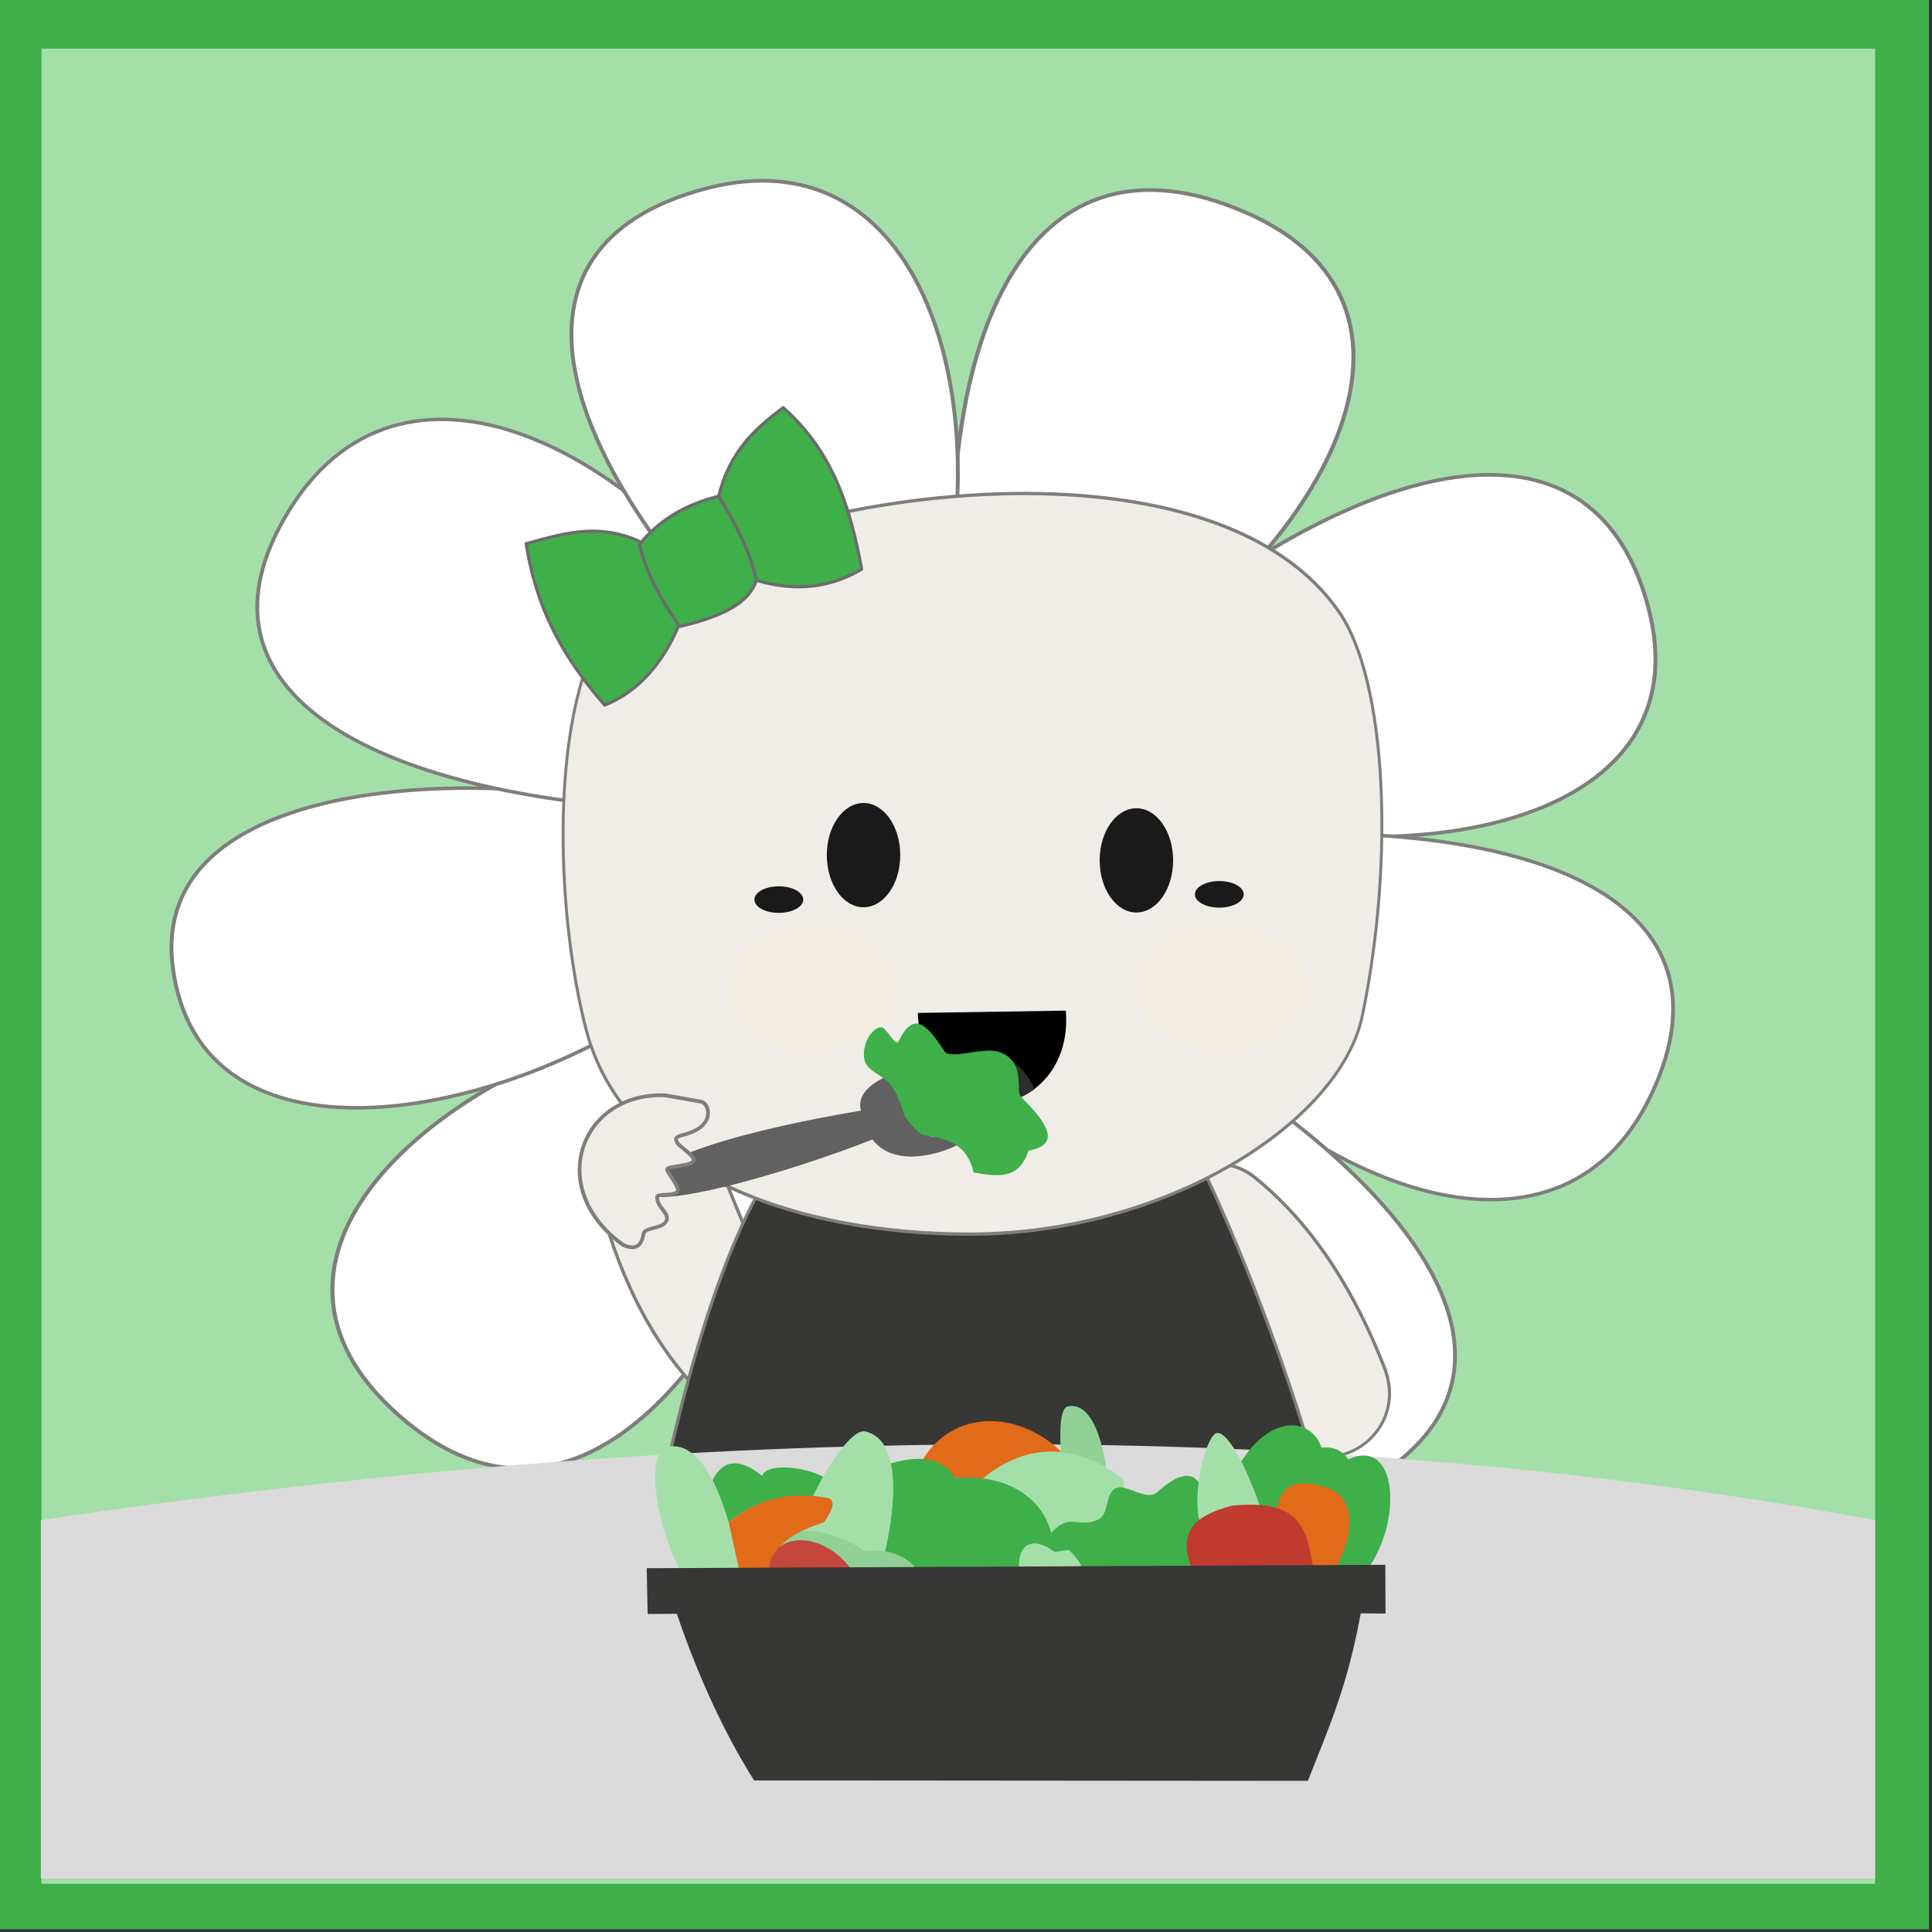 <?xml version="1.0" encoding="UTF-8" standalone="no"?>
<!DOCTYPE svg PUBLIC "-//W3C//DTD SVG 1.1//EN" "http://www.w3.org/Graphics/SVG/1.1/DTD/svg11.dtd">
<svg width="100%" height="100%" viewBox="0 0 309 309" version="1.1" xmlns="http://www.w3.org/2000/svg" xmlns:xlink="http://www.w3.org/1999/xlink" xml:space="preserve" xmlns:serif="http://www.serif.com/" style="fill-rule:evenodd;clip-rule:evenodd;stroke-linecap:round;stroke-linejoin:round;stroke-miterlimit:1.5;">
    <rect x="0" y="0" width="309" height="309" fill="#333333" stroke="none"/>
    <g transform="matrix(1,0,0,1,-5148.01,-1435.9)">
        <g transform="matrix(1.277,0,0,1,-526.735,375.33)">
            <g transform="matrix(0.783,0,0,1,1027.54,-438.038)">
                <g transform="matrix(0.653,0,0,0.713,2993.44,1314.24)">
                    <rect x="2096.89" y="258.409" width="473.052" height="432.928" style="fill:rgb(62,175,73);"/>
                </g>
                <g transform="matrix(0.62,0,0,0.678,3069.62,1331.18)">
                    <rect x="2096.89" y="258.409" width="473.052" height="432.928" style="fill:rgb(164,223,170);"/>
                </g>
            </g>
            <g transform="matrix(1.08,0,0,1.08,-365.976,-85.645)">
                <g transform="matrix(0.783,0,0,1,3973.93,-490.243)">
                    <g transform="matrix(0.982,0,0,0.91,-86.332,1213.24)">
                        <g transform="matrix(0.76,0.643,-0.65,0.766,534.577,-421.334)">
                            <path d="M826,472L852,464C862.064,427.139 851.345,385.021 817.11,394.431C783.225,403.745 793.858,438.071 826,472Z" style="fill:white;stroke:rgb(126,126,125);stroke-width:0.61px;"/>
                        </g>
                        <g transform="matrix(-0.026,1,-1,-0.026,1375.88,-336.338)">
                            <path d="M826,472L852,464C862.064,427.139 851.345,385.021 817.11,394.431C783.225,403.745 793.858,438.071 826,472Z" style="fill:white;stroke:rgb(126,126,125);stroke-width:0.59px;"/>
                        </g>
                        <g transform="matrix(-0.627,0.779,-0.779,-0.627,1780.34,160.505)">
                            <path d="M826,472L852,464C862.064,427.139 851.345,385.021 817.11,394.431C783.225,403.745 793.858,438.071 826,472Z" style="fill:white;stroke:rgb(126,126,125);stroke-width:0.57px;"/>
                        </g>
                        <g transform="matrix(-0.971,0.238,-0.238,-0.971,1803,802.822)">
                            <path d="M826,472L852,464C862.064,427.139 851.345,385.021 817.11,394.431C783.225,403.745 793.858,438.071 826,472Z" style="fill:white;stroke:rgb(126,126,125);stroke-width:0.58px;"/>
                        </g>
                        <g transform="matrix(-0.486,-0.874,0.874,-0.486,822.997,1506.8)">
                            <path d="M826,472L852,464C862.064,427.139 851.345,385.021 817.11,394.431C783.225,403.745 793.858,438.071 826,472Z" style="fill:white;stroke:rgb(126,126,125);stroke-width:0.61px;"/>
                        </g>
                        <g transform="matrix(0.144,-0.99,0.99,0.144,229.56,1281.48)">
                            <path d="M826,472L852,464C857.192,448.406 851.345,385.021 817.11,394.431C783.225,403.745 800.221,449.345 826,472Z" style="fill:white;stroke:rgb(126,126,125);stroke-width:0.58px;"/>
                        </g>
                        <g transform="matrix(0.715,-0.7,0.7,0.715,-104.921,744.477)">
                            <path d="M826,472L852,464C862.064,427.139 851.345,385.021 817.11,394.431C783.225,403.745 793.858,438.071 826,472Z" style="fill:white;stroke:rgb(126,126,125);stroke-width:0.57px;"/>
                        </g>
                        <g transform="matrix(0.968,-0.006,0.005,1,24.943,12.985)">
                            <path d="M826,472L852.853,466.484C862.917,429.623 851.345,385.021 817.11,394.431C783.225,403.745 793.858,438.071 826,472Z" style="fill:white;stroke:rgb(126,126,125);stroke-width:0.6px;"/>
                        </g>
                    </g>
                    <g transform="matrix(1,0,0,1,-89.669,1169.64)">
                        <path d="M815,633L841,636C841.891,642.733 841.493,648.694 840,654C839.17,656.951 832.013,657.947 829,655C822.576,648.716 817.832,641.428 815,633Z" style="fill:rgb(240,237,232);stroke:rgb(126,126,125);stroke-width:0.46px;"/>
                    </g>
                    <g transform="matrix(-1,0,0,1,1614.33,1169.64)">
                        <path d="M815,633L841,636C841.891,642.733 841.493,648.694 840,654C839.17,656.951 832.013,657.947 829,655C822.576,648.716 817.832,641.428 815,633Z" style="fill:rgb(240,237,232);stroke:rgb(126,126,125);stroke-width:0.46px;"/>
                    </g>
                    <g transform="matrix(-0.629,-0.606,0.694,-0.72,903.468,2661.75)">
                        <path d="M799,577C812.522,580.541 822.043,582.361 832,585C841.577,587.539 841.144,600.204 830,601C816.828,601.941 803.88,598.796 792,594C780.151,589.217 785.284,573.408 799,577Z" style="fill:rgb(240,237,232);stroke:rgb(126,126,125);stroke-width:0.49px;"/>
                    </g>
                    <g transform="matrix(0.531,0.693,-0.794,0.608,751.557,816.03)">
                        <path d="M799,577C812.522,580.541 822.043,582.361 832,585C841.577,587.539 841.144,600.204 830,601C816.828,601.941 803.88,598.796 792,594C780.151,589.217 785.284,573.408 799,577Z" style="fill:rgb(240,237,232);stroke:rgb(126,126,125);stroke-width:0.49px;"/>
                    </g>
                    <g transform="matrix(0.988,0,0,0.982,-82.073,1183.41)">
                        <path d="M816.604,554.905C807.497,571.592 800.732,602.717 798,625C808.708,635.846 873.248,643.625 906,625C904.028,602.124 891.739,568.862 883.388,551.343C858.012,551.609 847.09,550.665 816.604,554.905Z" style="fill:rgb(55,55,54);stroke:rgb(126,126,125);stroke-width:0.47px;"/>
                    </g>
                    <g transform="matrix(0.661,0.121,-0.14,0.762,155.319,1129.37)">
                        <path d="M939.981,524.238C929.179,543.251 939.582,582.67 950.837,603.401C964.6,628.75 1004.07,634.563 1042.44,628.357C1084.66,621.529 1117.87,594.638 1118.42,573.869C1119.24,543.226 1110.29,509.981 1097.33,498.764C1058.35,465.033 952.844,501.597 939.981,524.238Z" style="fill:rgb(240,237,232);stroke:rgb(126,126,125);stroke-width:0.64px;"/>
                    </g>
                    <g transform="matrix(1,0,0,1,-87.725,1183.25)">
                        <g transform="matrix(1.138,0,0,1.196,-554.897,-94.172)">
                            <ellipse cx="1215.29" cy="492.568" rx="4.78" ry="6.455" style="fill:rgb(26,26,26);"/>
                        </g>
                        <g transform="matrix(1.138,0,0,1.196,-514.482,-93.395)">
                            <ellipse cx="1215.29" cy="492.568" rx="4.78" ry="6.455" style="fill:rgb(26,26,26);"/>
                        </g>
                        <g transform="matrix(1.273,0,0,1.903,-716.458,-462.744)">
                            <ellipse cx="1207.55" cy="513.576" rx="9.969" ry="4.861" style="fill:rgb(254,237,209);fill-opacity:0.25;"/>
                        </g>
                        <g transform="matrix(1.273,0,0,1.903,-656.108,-462.744)">
                            <ellipse cx="1207.55" cy="513.576" rx="9.969" ry="4.861" style="fill:rgb(254,237,209);fill-opacity:0.25;"/>
                        </g>
                        <g transform="matrix(1.099,0,0,2.103,-506.065,-545.95)">
                            <ellipse cx="1202.57" cy="498.086" rx="3.289" ry="0.936" style="fill:rgb(26,26,26);"/>
                        </g>
                        <g transform="matrix(1.099,0,0,2.103,-440.826,-546.727)">
                            <ellipse cx="1202.57" cy="498.086" rx="3.289" ry="0.936" style="fill:rgb(26,26,26);"/>
                        </g>
                        <g transform="matrix(1,0,0,1,-131.993,-917.201)">
                            <path d="M968.134,1435.51L990.058,1435.17C991.396,1451.56 968.988,1455.35 968.134,1435.51Z"/>
                        </g>
                    </g>
                    <g transform="matrix(0.855,0.131,-0.131,0.855,-80.117,1134.22)">
                        <g transform="matrix(0.988,-0.157,0.157,0.988,114.725,119.92)">
                            <path d="M825.787,435.959C827.782,428.096 832.261,424.333 836.908,420.847C845.502,428.438 848.39,438.406 850.199,448.57C845.04,451.589 839.137,452.492 832.168,450.367L825.787,435.959Z" style="fill:rgb(62,175,73);stroke:rgb(108,108,108);stroke-width:0.54px;"/>
                        </g>
                        <g transform="matrix(-0.496,0.868,0.868,0.496,1017.51,-501.171)">
                            <path d="M824.548,435.735C826.544,427.871 832.261,424.333 836.908,420.847C845.248,429.915 848.395,439.007 850.199,448.57C845.04,451.589 838.184,452.017 831.216,449.891L824.548,435.735Z" style="fill:rgb(62,175,73);stroke:rgb(108,108,108);stroke-width:0.54px;"/>
                        </g>
                        <g transform="matrix(0.988,-0.157,0.157,0.988,114.725,119.92)">
                            <path d="M812.181,444.133C815.828,439.691 820.486,437.204 825.787,435.959C829.148,441.417 831.295,446.159 832.168,450.367C830.998,453.983 826.91,456.4 819.037,458.199C815.841,453.73 813.338,449.057 812.181,444.133Z" style="fill:rgb(62,175,73);stroke:rgb(108,108,108);stroke-width:0.54px;"/>
                        </g>
                    </g>
                    <g transform="matrix(1,0,0,1,-219.67,266.065)">
                        <path d="M970.124,1443.47C972.325,1447.81 978.273,1451.56 985.385,1446.79C983.124,1441.47 977.94,1439.9 970.124,1443.47Z" style="fill:rgb(45,45,45);"/>
                    </g>
                </g>
                <g transform="matrix(0.277,-0.227,0.227,0.45,2572.72,1665.64)">
                    <path d="M5546.42,1847.33C5545.94,1852.8 5590.77,1863.73 5623.61,1868.83C5624.77,1881.93 5653.62,1884.61 5654.45,1882.07C5655.23,1879.66 5640.72,1878.71 5641.11,1875.93C5641.24,1875 5654.8,1877.81 5655.47,1876.52C5656.11,1875.28 5641.19,1873.06 5641.86,1871.13C5642.28,1869.92 5655.33,1873.18 5655.97,1871.92C5656.56,1870.76 5642.92,1867.65 5643.02,1866.38C5643.13,1865.08 5656.38,1867.99 5656.5,1867.13C5656.69,1865.8 5644.05,1862.72 5643.96,1861.25C5643.9,1860.31 5656.78,1862.32 5656.73,1861.38C5656.66,1859.94 5629.69,1850.65 5625.7,1860.4C5591.63,1848.89 5547.31,1837.2 5546.42,1847.33Z" style="fill:rgb(97,97,97);"/>
                </g>
                <g transform="matrix(-0.564,0.793,0.588,0.681,5540.37,-879.932)">
                    <path d="M2260.41,457.975L2263.06,453.52C2270.53,444.05 2283.78,449.536 2282.31,463.568C2281.83,465.333 2280.86,465.891 2279.18,464.685C2278.22,464.372 2276.7,466.754 2275.51,465.765C2274.82,465.194 2275.22,463.5 2274.24,462.606C2273.81,462.214 2272.44,464.726 2271.64,464.18C2271.07,463.794 2270.79,461.209 2270.48,460.967C2270.09,460.665 2267.98,463.249 2267.16,463.006C2266.52,462.817 2266.95,460.054 2266.86,459.646C2266.57,458.362 2266.07,458.961 2264.97,459.646C2261.32,461.92 2259.77,458.917 2260.41,457.975Z" style="fill:rgb(240,237,232);stroke:rgb(126,126,125);stroke-width:0.53px;"/>
                </g>
                <g transform="matrix(0.07,0.418,-0.288,0.079,4709.78,-1293.65)">
                    <path d="M5690.24,1858.78C5690.52,1849.4 5686.72,1845.57 5671.54,1857.22C5669.15,1859.06 5660.21,1852.17 5654.81,1861.62C5651.61,1867.23 5653.93,1881.44 5650.44,1882.93C5639.51,1887.62 5634.65,1891.58 5643.66,1899.71C5645.77,1901.61 5637.79,1903.2 5637.68,1905.5C5637.49,1909.64 5642.75,1914.51 5647.6,1914.4C5650.52,1914.34 5652.22,1911.74 5655.49,1908.21C5658.77,1904.66 5664.97,1904.22 5669.4,1903.57C5670.38,1903.43 5676.63,1899.65 5677.15,1898.16C5680.66,1888.06 5683.58,1882.13 5693.65,1881.6C5696.58,1873.27 5699.7,1864.9 5690.24,1858.78Z" style="fill:rgb(62,175,73);"/>
                </g>
            </g>
            <g transform="matrix(0.794,0,0,1.265,351.212,-832.806)">
                <path d="M5450.17,1688.93C5367.72,1676.68 5272.47,1675.64 5160.85,1688.93L5160.85,1734.24L5450.17,1734.24L5450.17,1688.93Z" style="fill:rgb(219,219,219);"/>
            </g>
            <g transform="matrix(0.592,0,0,0.592,1701.91,299.723)">
                <g transform="matrix(0.783,0,0,1,412.471,-375.33)">
                    <path d="M5637.86,2054.67C5645.57,2042.11 5662.48,2040.83 5675.08,2052.65L5656,2060.3L5646.59,2059.85L5637.86,2054.67Z" style="fill:rgb(225,107,25);"/>
                </g>
                <g transform="matrix(0.783,0,0,1,412.471,-375.33)">
                    <path d="M5675.08,2052.86C5675.08,2052.86 5674,2041.06 5676.95,2040.48C5685.18,2038.87 5687.24,2056.99 5687.24,2056.99L5675.08,2052.86Z" style="fill:rgb(145,209,149);"/>
                </g>
                <g transform="matrix(0.783,0,0,1,412.471,-375.33)">
                    <path d="M5672.42,2074.68C5675.63,2072.22 5679.94,2073.49 5684.63,2074.14C5690.35,2069.52 5693.74,2061.53 5691.3,2059.71C5678.8,2050.43 5665.71,2050.18 5653.69,2060.19C5662.89,2062.21 5669.95,2066.39 5672.42,2074.68Z" style="fill:rgb(164,223,170);"/>
                </g>
                <g transform="matrix(0.783,0,0,1,412.471,-375.33)">
                    <path d="M5672.55,2084.21C5672.88,2080.35 5672.92,2077.01 5672.42,2074.68C5677.58,2069.02 5679.49,2073.54 5685.04,2071.13C5688.29,2069.72 5686.81,2063.51 5690.24,2062.48C5693.06,2061.64 5698.31,2066.15 5701.04,2063.7C5710.45,2055.29 5712.34,2060.93 5713.92,2063.7L5710.31,2084.22C5710.31,2084.22 5673.01,2084.76 5672.55,2084.21Z" style="fill:rgb(62,175,73);"/>
                </g>
                <g transform="matrix(0.783,0,0,1,412.471,-375.33)">
                    <path d="M5723.61,2055.68L5726.76,2069.34L5747.76,2072.76L5753.02,2055.52C5751.69,2052.84 5749.39,2051.29 5745.46,2051.64C5742.67,2043.44 5731.68,2042.58 5723.61,2055.68Z" style="fill:rgb(62,175,73);"/>
                </g>
                <g transform="matrix(0.783,0,0,1,412.471,-375.33)">
                    <path d="M5712.42,2071.2C5710.52,2062.97 5714.42,2048.06 5717.24,2047.7C5720.06,2047.33 5725.16,2056.38 5729.34,2069.01L5712.42,2071.2Z" style="fill:rgb(164,223,170);"/>
                </g>
                <g transform="matrix(0.783,0,0,1,412.471,-375.33)">
                    <path d="M5745.46,2084.22L5751.17,2055.68C5765.54,2047 5767.93,2070.11 5758.12,2084.22L5745.46,2084.22Z" style="fill:rgb(62,175,73);"/>
                </g>
                <g transform="matrix(0.783,0,0,1,412.471,-375.33)">
                    <path d="M5733.47,2068C5734.87,2060.62 5740.17,2060.32 5746.77,2062.4C5754.8,2064.92 5754.5,2074.93 5749.23,2084.22L5738.83,2084.22L5733.47,2068Z" style="fill:rgb(225,107,25);"/>
                </g>
                <g transform="matrix(0.783,0,0,1,412.471,-375.33)">
                    <path d="M5710.31,2084.22L5743.24,2084.22C5741.53,2074.03 5740.17,2065.35 5721.19,2067.34C5710.11,2070.3 5706.97,2075.02 5710.31,2084.22Z" style="fill:rgb(192,58,47);"/>
                </g>
                <g transform="matrix(0.783,0,0,1,412.471,-375.33)">
                    <path d="M5629.12,2055.89C5638.39,2053.16 5643.57,2055.24 5646.59,2059.85L5629.71,2064.57L5629.12,2055.89Z" style="fill:rgb(62,175,73);"/>
                </g>
                <g transform="matrix(0.783,0,0,1,412.471,-375.33)">
                    <path d="M5629.71,2064.57L5624.65,2084.22L5672.55,2084.22C5676.35,2065.55 5657.05,2052.06 5629.71,2064.57Z" style="fill:rgb(62,175,73);"/>
                </g>
                <g transform="matrix(0.783,0,0,1,412.471,-375.33)">
                    <path d="M5580.91,2060.4L5585.27,2071.82C5592.92,2065.37 5601.77,2064.35 5611.18,2065.11C5611.18,2065.11 5612.73,2060.7 5612.53,2060.56C5607.23,2056.68 5595.47,2055.57 5594.34,2059.26C5588.71,2054.78 5584.04,2054.38 5580.91,2060.4Z" style="fill:rgb(62,175,73);"/>
                </g>
                <g transform="matrix(0.783,0,0,1,412.471,-375.33)">
                    <path d="M5603.65,2075.11C5609.58,2058.93 5618.38,2046.45 5622.11,2047.26C5635.34,2050.12 5627.36,2080.45 5627.36,2080.45C5618.94,2080.84 5611.34,2077.8 5603.65,2075.11Z" style="fill:rgb(164,223,170);"/>
                </g>
                <g transform="matrix(0.783,0,0,1,412.471,-375.33)">
                    <path d="M5635.79,2084.22L5618.15,2084.22L5595.25,2080.48C5602.73,2068.6 5617.54,2076.48 5622.26,2079.64C5627.98,2078.9 5633.12,2080.67 5635.79,2084.22Z" style="fill:rgb(145,209,149);"/>
                </g>
                <g transform="matrix(0.783,0,0,1,412.471,-375.33)">
                    <path d="M5571.79,2084.22C5563.5,2066.06 5564.38,2052.39 5568.38,2051.47C5582.75,2048.19 5588.02,2084.22 5588.02,2084.22L5571.79,2084.22Z" style="fill:rgb(164,223,170);"/>
                </g>
                <g transform="matrix(0.783,0,0,1,412.471,-375.33)">
                    <path d="M5588.02,2084.22L5585.27,2071.82C5593.52,2065.08 5602.69,2063.34 5612.55,2065.36C5614.14,2066.35 5613.29,2068.69 5611.01,2071.82C5603.7,2074.25 5597.44,2077.38 5596.73,2084.22L5588.02,2084.22Z" style="fill:rgb(225,107,25);"/>
                </g>
                <g transform="matrix(0.783,0,0,1,412.471,-375.33)">
                    <path d="M5618.15,2084.22C5611.19,2074.74 5597.54,2073.58 5596.17,2084.22" style="fill:rgb(196,70,61);"/>
                </g>
                <g transform="matrix(0.783,0,0,1,412.471,-375.33)">
                    <path d="M5663.69,2084.22C5663.5,2076.77 5668.23,2076.05 5673.02,2079.6C5673.85,2080.22 5676.76,2078.77 5677.57,2079.62C5678.31,2080.41 5682.11,2084.4 5679.88,2084.46L5663.69,2084.22Z" style="fill:rgb(164,223,170);"/>
                </g>
                <g transform="matrix(0.783,0,0,1,412.471,-375.33)">
                    <path d="M5571.28,2096.54C5577.06,2113.57 5584.21,2129 5592.15,2141.55L5741.78,2141.67C5747.69,2126.72 5752.46,2116.07 5756.06,2096.41L5762.76,2096.46L5762.71,2083.3L5563.14,2084.22L5563.39,2096.59L5571.28,2096.54Z" style="fill:rgb(55,55,54);"/>
                </g>
            </g>
        </g>
    </g>
</svg>
